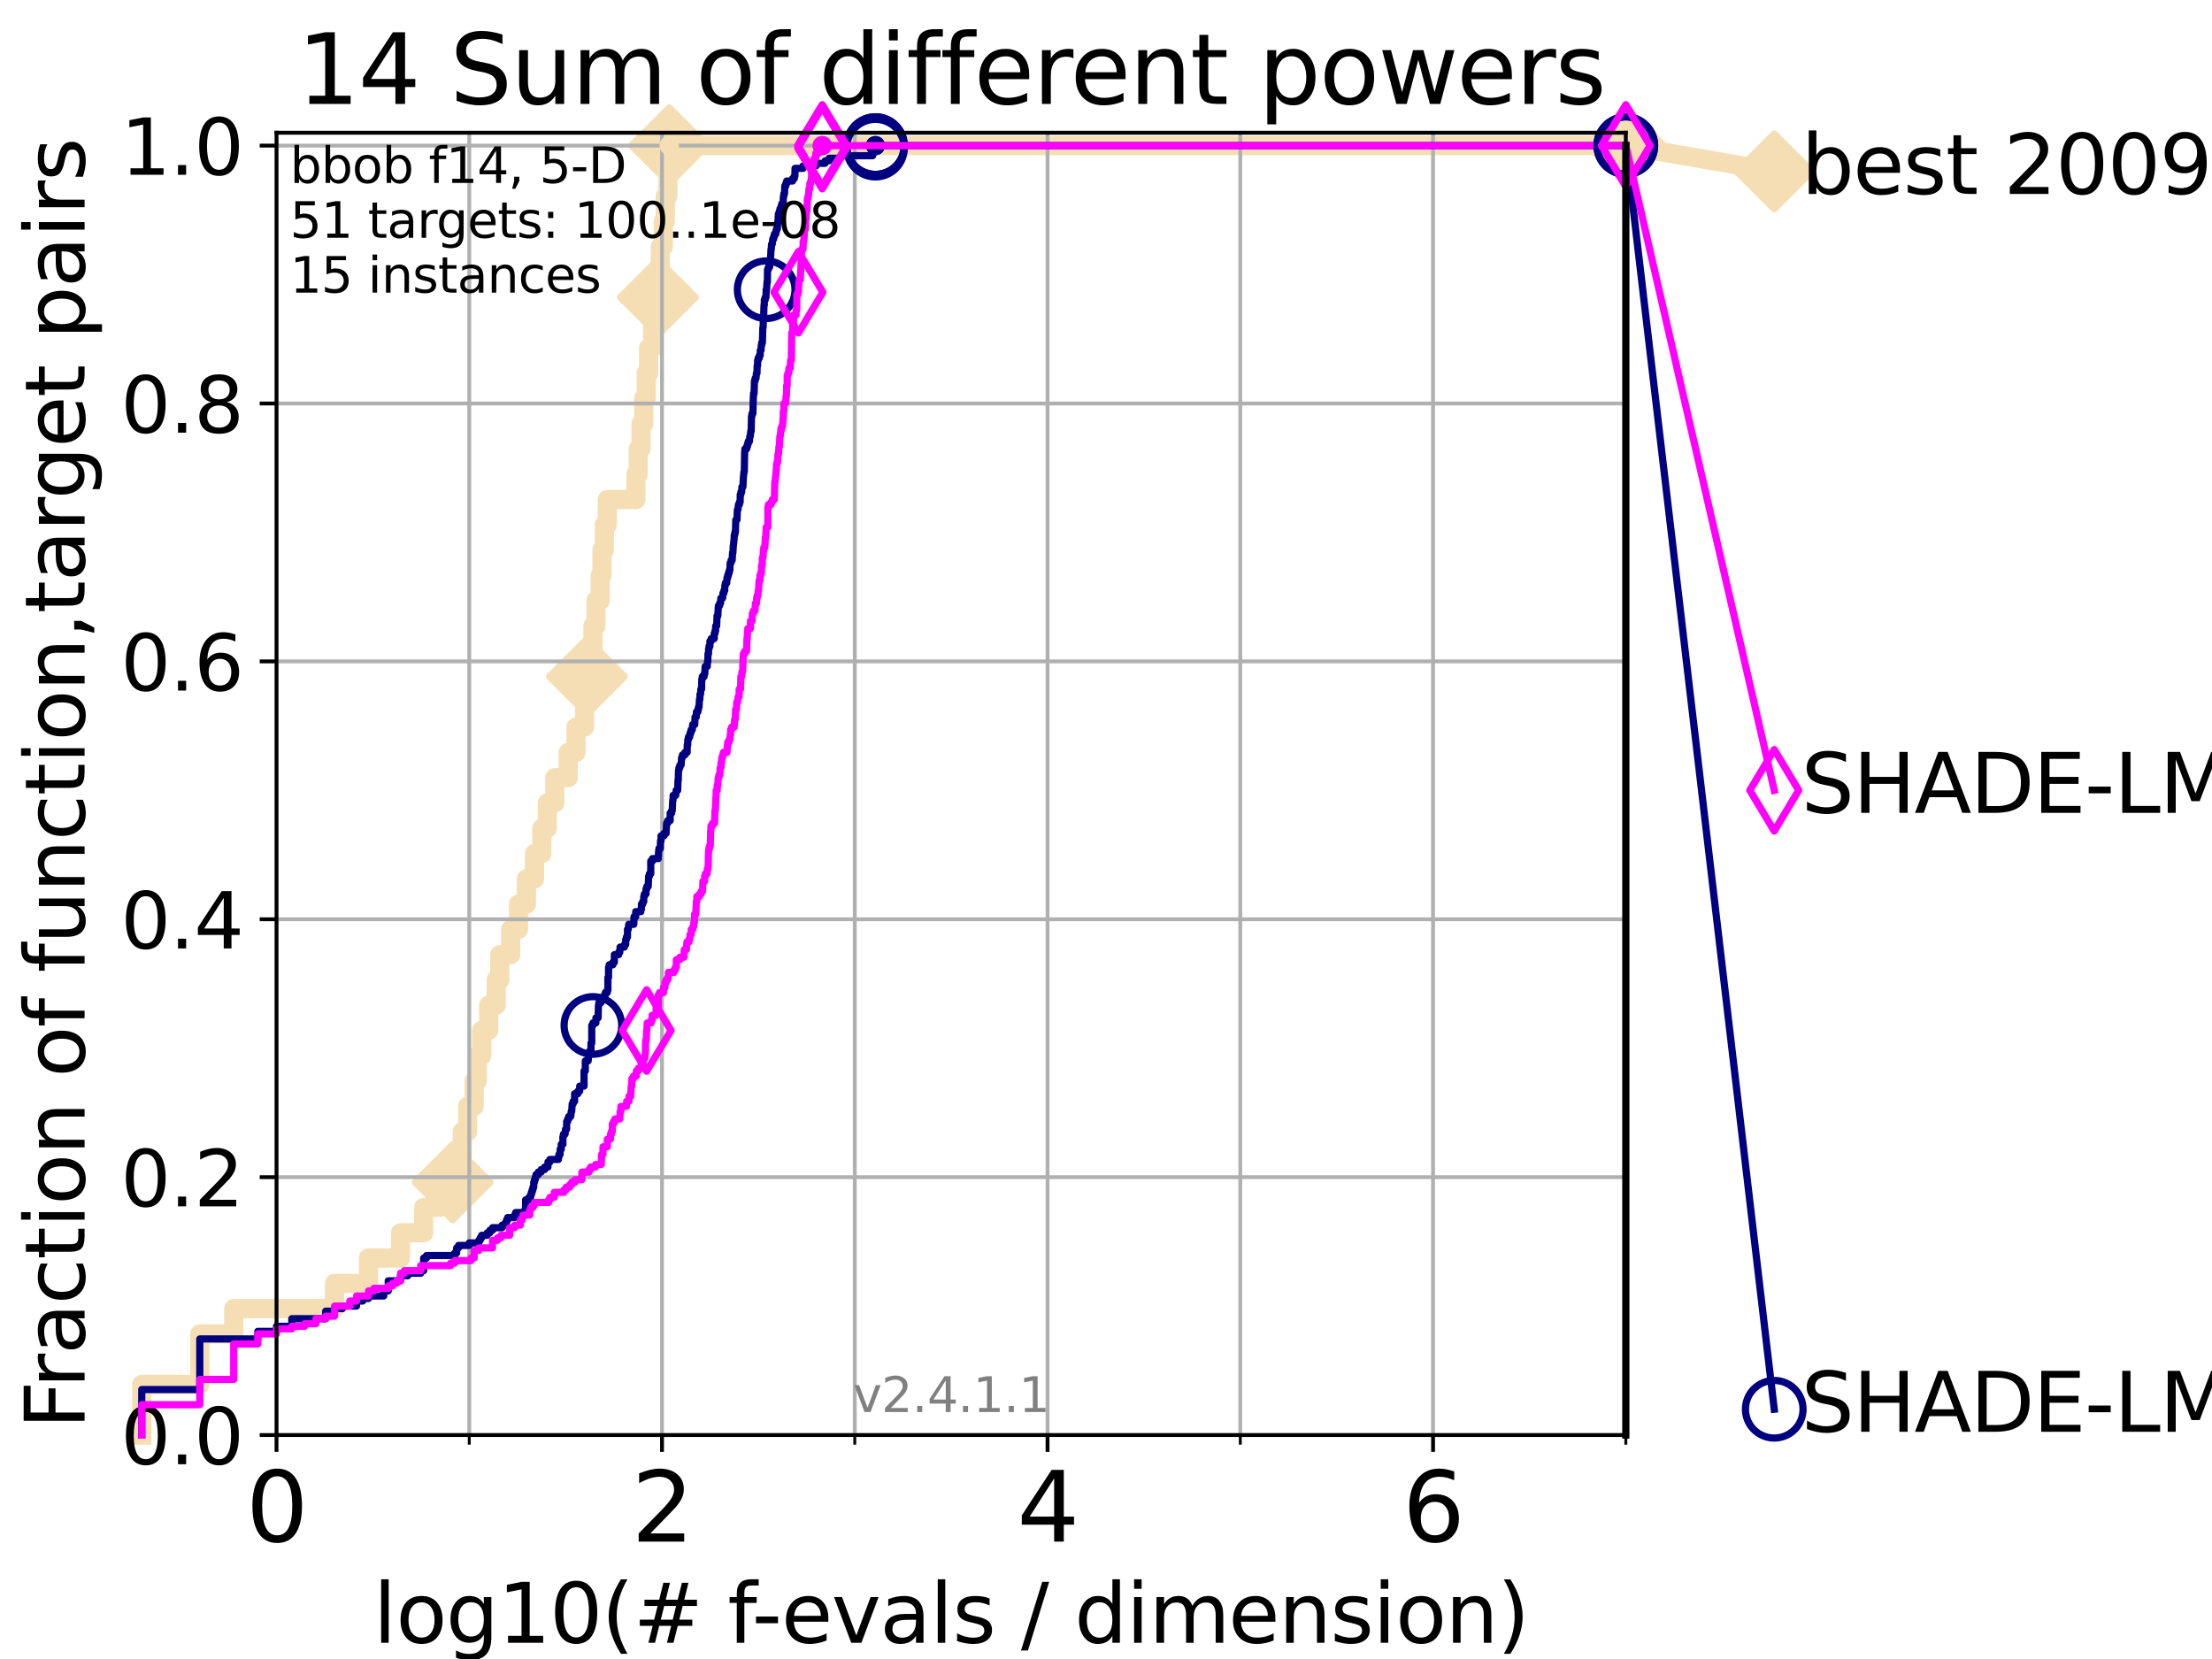 <?xml version="1.0" encoding="utf-8" standalone="no"?>
<!DOCTYPE svg PUBLIC "-//W3C//DTD SVG 1.1//EN"
  "http://www.w3.org/Graphics/SVG/1.1/DTD/svg11.dtd">
<svg height="345.6pt" version="1.1" viewBox="0 0 460.8 345.6" width="460.8pt" xmlns="http://www.w3.org/2000/svg" xmlns:xlink="http://www.w3.org/1999/xlink">
 <defs>
  <style type="text/css">*{stroke-linecap:butt;stroke-linejoin:round;}</style>
 </defs>
 <g id="figure_1">
  <g id="patch_1">
   <path d="M 0 345.6 
L 460.8 345.6 
L 460.8 0 
L 0 0 
z
" style="fill:#ffffff;"/>
  </g>
  <g id="axes_1">
   <g id="patch_2">
    <path d="M 57.6 298.944 
L 338.688 298.944 
L 338.688 27.648 
L 57.6 27.648 
z
" style="fill:#ffffff;"/>
   </g>
   <g id="line2d_1">
    <path d="M 29.533 298.944 
L 29.533 288.41 
L 41.621 288.41 
L 41.621 277.877 
L 48.692 277.877 
L 48.692 272.61 
L 69.688 272.61 
L 69.688 267.343 
L 76.759 267.343 
L 76.759 262.076 
L 83.438 262.076 
L 83.438 256.809 
L 88.256 256.809 
L 88.256 251.542 
L 91.535 251.542 
L 91.535 246.275 
L 94.295 246.275 
L 94.295 241.009 
L 96.301 241.009 
L 96.301 235.742 
L 97.403 235.742 
L 97.403 230.475 
L 98.772 230.475 
L 98.772 225.208 
L 99.418 225.208 
L 99.418 219.941 
L 100.344 219.941 
L 100.344 214.674 
L 101.786 214.674 
L 101.786 209.407 
L 103.372 209.407 
L 103.372 204.141 
L 104.115 204.141 
L 104.115 198.874 
L 106.383 198.874 
L 106.383 193.607 
L 108.006 193.607 
L 108.006 188.34 
L 109.668 188.34 
L 109.668 183.073 
L 111.346 183.073 
L 111.346 177.806 
L 112.877 177.806 
L 112.877 172.539 
L 114.012 172.539 
L 114.012 167.272 
L 115.586 167.272 
L 115.586 162.006 
L 118.364 162.006 
L 118.364 156.739 
L 119.997 156.739 
L 119.997 151.472 
L 121.756 151.472 
L 121.756 146.205 
L 122.277 146.205 
L 122.277 140.938 
L 122.865 140.938 
L 122.865 135.671 
L 123.514 135.671 
L 123.514 130.404 
L 124.14 130.404 
L 124.14 125.138 
L 125.038 125.138 
L 125.038 119.871 
L 125.399 119.871 
L 125.399 114.604 
L 125.892 114.604 
L 125.892 109.337 
L 126.507 109.337 
L 126.507 104.07 
L 132.47 104.07 
L 132.47 98.803 
L 132.94 98.803 
L 132.94 93.536 
L 133.533 93.536 
L 133.533 88.27 
L 134.106 88.27 
L 134.106 83.003 
L 134.619 83.003 
L 134.619 77.736 
L 135.118 77.736 
L 135.118 72.469 
L 135.957 72.469 
L 135.957 67.202 
L 136.608 67.202 
L 136.608 61.935 
L 137.053 61.935 
L 137.053 56.668 
L 137.559 56.668 
L 137.559 51.402 
L 138.188 51.402 
L 138.188 46.135 
L 138.595 46.135 
L 138.595 40.868 
L 139.123 40.868 
L 139.123 35.601 
L 139.414 35.601 
L 139.414 30.334 
L 338.688 30.334 
" style="fill:none;stroke:#f5deb3;stroke-linecap:square;stroke-width:4;"/>
   </g>
   <g id="line2d_2">
    <defs>
     <path d="M 0 7.778 
L 7.778 0 
L 0 -7.778 
L -7.778 0 
z
" id="m04d9927232" style="stroke:#f5deb3;stroke-linejoin:miter;stroke-width:1.5;"/>
    </defs>
    <g>
     <use style="fill:#f5deb3;stroke:#f5deb3;stroke-linejoin:miter;stroke-width:1.5;" x="94.295" xlink:href="#m04d9927232" y="246.275"/>
     <use style="fill:#f5deb3;stroke:#f5deb3;stroke-linejoin:miter;stroke-width:1.5;" x="122.277" xlink:href="#m04d9927232" y="140.938"/>
     <use style="fill:#f5deb3;stroke:#f5deb3;stroke-linejoin:miter;stroke-width:1.5;" x="137.053" xlink:href="#m04d9927232" y="61.935"/>
     <use style="fill:#f5deb3;stroke:#f5deb3;stroke-linejoin:miter;stroke-width:1.5;" x="139.414" xlink:href="#m04d9927232" y="30.334"/>
     <use style="fill:#f5deb3;stroke:#f5deb3;stroke-linejoin:miter;stroke-width:1.5;" x="139.414" xlink:href="#m04d9927232" y="30.334"/>
     <use style="fill:#f5deb3;stroke:#f5deb3;stroke-linejoin:miter;stroke-width:1.5;" x="338.688" xlink:href="#m04d9927232" y="30.334"/>
    </g>
   </g>
   <g id="line2d_3">
    <path style="fill:none;stroke:#f5deb3;stroke-linecap:square;stroke-width:4;"/>
    <g/>
   </g>
   <g id="line2d_4">
    <path d="M 338.688 30.334 
L 369.608 35.706 
" style="fill:none;stroke:#f5deb3;stroke-linecap:square;stroke-width:4;"/>
    <g>
     <use style="fill:#f5deb3;stroke:#f5deb3;stroke-linejoin:miter;stroke-width:1.5;" x="338.688" xlink:href="#m04d9927232" y="30.334"/>
     <use style="fill:#f5deb3;stroke:#f5deb3;stroke-linejoin:miter;stroke-width:1.5;" x="369.608" xlink:href="#m04d9927232" y="35.706"/>
    </g>
   </g>
   <g id="matplotlib.axis_1">
    <g id="xtick_1">
     <g id="line2d_5">
      <path clip-path="url(#pb5c1b32df1)" d="M 57.6 298.944 
L 57.6 27.648 
" style="fill:none;stroke:#b0b0b0;stroke-linecap:square;stroke-width:0.8;"/>
     </g>
     <g id="line2d_6">
      <defs>
       <path d="M 0 0 
L 0 3.5 
" id="mb54dbdb527" style="stroke:#000000;stroke-width:0.8;"/>
      </defs>
      <g>
       <use style="stroke:#000000;stroke-width:0.8;" x="57.6" xlink:href="#mb54dbdb527" y="298.944"/>
      </g>
     </g>
     <g id="text_1">
      <!-- 0 -->
      <g transform="translate(51.237 321.141)scale(0.2 -0.2)">
       <defs>
        <path d="M 2034 4250 
Q 1547 4250 1301 3770 
Q 1056 3291 1056 2328 
Q 1056 1369 1301 889 
Q 1547 409 2034 409 
Q 2525 409 2770 889 
Q 3016 1369 3016 2328 
Q 3016 3291 2770 3770 
Q 2525 4250 2034 4250 
z
M 2034 4750 
Q 2819 4750 3233 4129 
Q 3647 3509 3647 2328 
Q 3647 1150 3233 529 
Q 2819 -91 2034 -91 
Q 1250 -91 836 529 
Q 422 1150 422 2328 
Q 422 3509 836 4129 
Q 1250 4750 2034 4750 
z
" id="DejaVuSans-30" transform="scale(0.016)"/>
       </defs>
       <use xlink:href="#DejaVuSans-30"/>
      </g>
     </g>
    </g>
    <g id="xtick_2">
     <g id="line2d_7">
      <path clip-path="url(#pb5c1b32df1)" d="M 137.911 298.944 
L 137.911 27.648 
" style="fill:none;stroke:#b0b0b0;stroke-linecap:square;stroke-width:0.8;"/>
     </g>
     <g id="line2d_8">
      <g>
       <use style="stroke:#000000;stroke-width:0.8;" x="137.911" xlink:href="#mb54dbdb527" y="298.944"/>
      </g>
     </g>
     <g id="text_2">
      <!-- 2 -->
      <g transform="translate(131.548 321.141)scale(0.2 -0.2)">
       <defs>
        <path d="M 1228 531 
L 3431 531 
L 3431 0 
L 469 0 
L 469 531 
Q 828 903 1448 1529 
Q 2069 2156 2228 2338 
Q 2531 2678 2651 2914 
Q 2772 3150 2772 3378 
Q 2772 3750 2511 3984 
Q 2250 4219 1831 4219 
Q 1534 4219 1204 4116 
Q 875 4013 500 3803 
L 500 4441 
Q 881 4594 1212 4672 
Q 1544 4750 1819 4750 
Q 2544 4750 2975 4387 
Q 3406 4025 3406 3419 
Q 3406 3131 3298 2873 
Q 3191 2616 2906 2266 
Q 2828 2175 2409 1742 
Q 1991 1309 1228 531 
z
" id="DejaVuSans-32" transform="scale(0.016)"/>
       </defs>
       <use xlink:href="#DejaVuSans-32"/>
      </g>
     </g>
    </g>
    <g id="xtick_3">
     <g id="line2d_9">
      <path clip-path="url(#pb5c1b32df1)" d="M 218.222 298.944 
L 218.222 27.648 
" style="fill:none;stroke:#b0b0b0;stroke-linecap:square;stroke-width:0.8;"/>
     </g>
     <g id="line2d_10">
      <g>
       <use style="stroke:#000000;stroke-width:0.8;" x="218.222" xlink:href="#mb54dbdb527" y="298.944"/>
      </g>
     </g>
     <g id="text_3">
      <!-- 4 -->
      <g transform="translate(211.859 321.141)scale(0.2 -0.2)">
       <defs>
        <path d="M 2419 4116 
L 825 1625 
L 2419 1625 
L 2419 4116 
z
M 2253 4666 
L 3047 4666 
L 3047 1625 
L 3713 1625 
L 3713 1100 
L 3047 1100 
L 3047 0 
L 2419 0 
L 2419 1100 
L 313 1100 
L 313 1709 
L 2253 4666 
z
" id="DejaVuSans-34" transform="scale(0.016)"/>
       </defs>
       <use xlink:href="#DejaVuSans-34"/>
      </g>
     </g>
    </g>
    <g id="xtick_4">
     <g id="line2d_11">
      <path clip-path="url(#pb5c1b32df1)" d="M 298.533 298.944 
L 298.533 27.648 
" style="fill:none;stroke:#b0b0b0;stroke-linecap:square;stroke-width:0.8;"/>
     </g>
     <g id="line2d_12">
      <g>
       <use style="stroke:#000000;stroke-width:0.8;" x="298.533" xlink:href="#mb54dbdb527" y="298.944"/>
      </g>
     </g>
     <g id="text_4">
      <!-- 6 -->
      <g transform="translate(292.17 321.141)scale(0.2 -0.2)">
       <defs>
        <path d="M 2113 2584 
Q 1688 2584 1439 2293 
Q 1191 2003 1191 1497 
Q 1191 994 1439 701 
Q 1688 409 2113 409 
Q 2538 409 2786 701 
Q 3034 994 3034 1497 
Q 3034 2003 2786 2293 
Q 2538 2584 2113 2584 
z
M 3366 4563 
L 3366 3988 
Q 3128 4100 2886 4159 
Q 2644 4219 2406 4219 
Q 1781 4219 1451 3797 
Q 1122 3375 1075 2522 
Q 1259 2794 1537 2939 
Q 1816 3084 2150 3084 
Q 2853 3084 3261 2657 
Q 3669 2231 3669 1497 
Q 3669 778 3244 343 
Q 2819 -91 2113 -91 
Q 1303 -91 875 529 
Q 447 1150 447 2328 
Q 447 3434 972 4092 
Q 1497 4750 2381 4750 
Q 2619 4750 2861 4703 
Q 3103 4656 3366 4563 
z
" id="DejaVuSans-36" transform="scale(0.016)"/>
       </defs>
       <use xlink:href="#DejaVuSans-36"/>
      </g>
     </g>
    </g>
    <g id="xtick_5">
     <g id="line2d_13">
      <path clip-path="url(#pb5c1b32df1)" d="M 97.755 298.944 
L 97.755 27.648 
" style="fill:none;stroke:#b0b0b0;stroke-linecap:square;stroke-width:0.8;"/>
     </g>
     <g id="line2d_14">
      <defs>
       <path d="M 0 0 
L 0 2 
" id="m1a32b0f909" style="stroke:#000000;stroke-width:0.6;"/>
      </defs>
      <g>
       <use style="stroke:#000000;stroke-width:0.6;" x="97.755" xlink:href="#m1a32b0f909" y="298.944"/>
      </g>
     </g>
    </g>
    <g id="xtick_6">
     <g id="line2d_15">
      <path clip-path="url(#pb5c1b32df1)" d="M 178.066 298.944 
L 178.066 27.648 
" style="fill:none;stroke:#b0b0b0;stroke-linecap:square;stroke-width:0.8;"/>
     </g>
     <g id="line2d_16">
      <g>
       <use style="stroke:#000000;stroke-width:0.6;" x="178.066" xlink:href="#m1a32b0f909" y="298.944"/>
      </g>
     </g>
    </g>
    <g id="xtick_7">
     <g id="line2d_17">
      <path clip-path="url(#pb5c1b32df1)" d="M 258.377 298.944 
L 258.377 27.648 
" style="fill:none;stroke:#b0b0b0;stroke-linecap:square;stroke-width:0.8;"/>
     </g>
     <g id="line2d_18">
      <g>
       <use style="stroke:#000000;stroke-width:0.6;" x="258.377" xlink:href="#m1a32b0f909" y="298.944"/>
      </g>
     </g>
    </g>
    <g id="xtick_8">
     <g id="line2d_19">
      <path clip-path="url(#pb5c1b32df1)" d="M 338.688 298.944 
L 338.688 27.648 
" style="fill:none;stroke:#b0b0b0;stroke-linecap:square;stroke-width:0.8;"/>
     </g>
     <g id="line2d_20">
      <g>
       <use style="stroke:#000000;stroke-width:0.6;" x="338.688" xlink:href="#m1a32b0f909" y="298.944"/>
      </g>
     </g>
    </g>
    <g id="text_5">
     <!-- log10(# f-evals / dimension) -->
     <g transform="translate(77.764 342.218)scale(0.17 -0.17)">
      <defs>
       <path d="M 603 4863 
L 1178 4863 
L 1178 0 
L 603 0 
L 603 4863 
z
" id="DejaVuSans-6c" transform="scale(0.016)"/>
       <path d="M 1959 3097 
Q 1497 3097 1228 2736 
Q 959 2375 959 1747 
Q 959 1119 1226 758 
Q 1494 397 1959 397 
Q 2419 397 2687 759 
Q 2956 1122 2956 1747 
Q 2956 2369 2687 2733 
Q 2419 3097 1959 3097 
z
M 1959 3584 
Q 2709 3584 3137 3096 
Q 3566 2609 3566 1747 
Q 3566 888 3137 398 
Q 2709 -91 1959 -91 
Q 1206 -91 779 398 
Q 353 888 353 1747 
Q 353 2609 779 3096 
Q 1206 3584 1959 3584 
z
" id="DejaVuSans-6f" transform="scale(0.016)"/>
       <path d="M 2906 1791 
Q 2906 2416 2648 2759 
Q 2391 3103 1925 3103 
Q 1463 3103 1205 2759 
Q 947 2416 947 1791 
Q 947 1169 1205 825 
Q 1463 481 1925 481 
Q 2391 481 2648 825 
Q 2906 1169 2906 1791 
z
M 3481 434 
Q 3481 -459 3084 -895 
Q 2688 -1331 1869 -1331 
Q 1566 -1331 1297 -1286 
Q 1028 -1241 775 -1147 
L 775 -588 
Q 1028 -725 1275 -790 
Q 1522 -856 1778 -856 
Q 2344 -856 2625 -561 
Q 2906 -266 2906 331 
L 2906 616 
Q 2728 306 2450 153 
Q 2172 0 1784 0 
Q 1141 0 747 490 
Q 353 981 353 1791 
Q 353 2603 747 3093 
Q 1141 3584 1784 3584 
Q 2172 3584 2450 3431 
Q 2728 3278 2906 2969 
L 2906 3500 
L 3481 3500 
L 3481 434 
z
" id="DejaVuSans-67" transform="scale(0.016)"/>
       <path d="M 794 531 
L 1825 531 
L 1825 4091 
L 703 3866 
L 703 4441 
L 1819 4666 
L 2450 4666 
L 2450 531 
L 3481 531 
L 3481 0 
L 794 0 
L 794 531 
z
" id="DejaVuSans-31" transform="scale(0.016)"/>
       <path d="M 1984 4856 
Q 1566 4138 1362 3434 
Q 1159 2731 1159 2009 
Q 1159 1288 1364 580 
Q 1569 -128 1984 -844 
L 1484 -844 
Q 1016 -109 783 600 
Q 550 1309 550 2009 
Q 550 2706 781 3412 
Q 1013 4119 1484 4856 
L 1984 4856 
z
" id="DejaVuSans-28" transform="scale(0.016)"/>
       <path d="M 3272 2816 
L 2363 2816 
L 2100 1772 
L 3016 1772 
L 3272 2816 
z
M 2803 4594 
L 2478 3297 
L 3391 3297 
L 3719 4594 
L 4219 4594 
L 3897 3297 
L 4872 3297 
L 4872 2816 
L 3775 2816 
L 3519 1772 
L 4513 1772 
L 4513 1294 
L 3397 1294 
L 3072 0 
L 2572 0 
L 2894 1294 
L 1978 1294 
L 1656 0 
L 1153 0 
L 1478 1294 
L 494 1294 
L 494 1772 
L 1594 1772 
L 1856 2816 
L 850 2816 
L 850 3297 
L 1978 3297 
L 2297 4594 
L 2803 4594 
z
" id="DejaVuSans-23" transform="scale(0.016)"/>
       <path id="DejaVuSans-20" transform="scale(0.016)"/>
       <path d="M 2375 4863 
L 2375 4384 
L 1825 4384 
Q 1516 4384 1395 4259 
Q 1275 4134 1275 3809 
L 1275 3500 
L 2222 3500 
L 2222 3053 
L 1275 3053 
L 1275 0 
L 697 0 
L 697 3053 
L 147 3053 
L 147 3500 
L 697 3500 
L 697 3744 
Q 697 4328 969 4595 
Q 1241 4863 1831 4863 
L 2375 4863 
z
" id="DejaVuSans-66" transform="scale(0.016)"/>
       <path d="M 313 2009 
L 1997 2009 
L 1997 1497 
L 313 1497 
L 313 2009 
z
" id="DejaVuSans-2d" transform="scale(0.016)"/>
       <path d="M 3597 1894 
L 3597 1613 
L 953 1613 
Q 991 1019 1311 708 
Q 1631 397 2203 397 
Q 2534 397 2845 478 
Q 3156 559 3463 722 
L 3463 178 
Q 3153 47 2828 -22 
Q 2503 -91 2169 -91 
Q 1331 -91 842 396 
Q 353 884 353 1716 
Q 353 2575 817 3079 
Q 1281 3584 2069 3584 
Q 2775 3584 3186 3129 
Q 3597 2675 3597 1894 
z
M 3022 2063 
Q 3016 2534 2758 2815 
Q 2500 3097 2075 3097 
Q 1594 3097 1305 2825 
Q 1016 2553 972 2059 
L 3022 2063 
z
" id="DejaVuSans-65" transform="scale(0.016)"/>
       <path d="M 191 3500 
L 800 3500 
L 1894 563 
L 2988 3500 
L 3597 3500 
L 2284 0 
L 1503 0 
L 191 3500 
z
" id="DejaVuSans-76" transform="scale(0.016)"/>
       <path d="M 2194 1759 
Q 1497 1759 1228 1600 
Q 959 1441 959 1056 
Q 959 750 1161 570 
Q 1363 391 1709 391 
Q 2188 391 2477 730 
Q 2766 1069 2766 1631 
L 2766 1759 
L 2194 1759 
z
M 3341 1997 
L 3341 0 
L 2766 0 
L 2766 531 
Q 2569 213 2275 61 
Q 1981 -91 1556 -91 
Q 1019 -91 701 211 
Q 384 513 384 1019 
Q 384 1609 779 1909 
Q 1175 2209 1959 2209 
L 2766 2209 
L 2766 2266 
Q 2766 2663 2505 2880 
Q 2244 3097 1772 3097 
Q 1472 3097 1187 3025 
Q 903 2953 641 2809 
L 641 3341 
Q 956 3463 1253 3523 
Q 1550 3584 1831 3584 
Q 2591 3584 2966 3190 
Q 3341 2797 3341 1997 
z
" id="DejaVuSans-61" transform="scale(0.016)"/>
       <path d="M 2834 3397 
L 2834 2853 
Q 2591 2978 2328 3040 
Q 2066 3103 1784 3103 
Q 1356 3103 1142 2972 
Q 928 2841 928 2578 
Q 928 2378 1081 2264 
Q 1234 2150 1697 2047 
L 1894 2003 
Q 2506 1872 2764 1633 
Q 3022 1394 3022 966 
Q 3022 478 2636 193 
Q 2250 -91 1575 -91 
Q 1294 -91 989 -36 
Q 684 19 347 128 
L 347 722 
Q 666 556 975 473 
Q 1284 391 1588 391 
Q 1994 391 2212 530 
Q 2431 669 2431 922 
Q 2431 1156 2273 1281 
Q 2116 1406 1581 1522 
L 1381 1569 
Q 847 1681 609 1914 
Q 372 2147 372 2553 
Q 372 3047 722 3315 
Q 1072 3584 1716 3584 
Q 2034 3584 2315 3537 
Q 2597 3491 2834 3397 
z
" id="DejaVuSans-73" transform="scale(0.016)"/>
       <path d="M 1625 4666 
L 2156 4666 
L 531 -594 
L 0 -594 
L 1625 4666 
z
" id="DejaVuSans-2f" transform="scale(0.016)"/>
       <path d="M 2906 2969 
L 2906 4863 
L 3481 4863 
L 3481 0 
L 2906 0 
L 2906 525 
Q 2725 213 2448 61 
Q 2172 -91 1784 -91 
Q 1150 -91 751 415 
Q 353 922 353 1747 
Q 353 2572 751 3078 
Q 1150 3584 1784 3584 
Q 2172 3584 2448 3432 
Q 2725 3281 2906 2969 
z
M 947 1747 
Q 947 1113 1208 752 
Q 1469 391 1925 391 
Q 2381 391 2643 752 
Q 2906 1113 2906 1747 
Q 2906 2381 2643 2742 
Q 2381 3103 1925 3103 
Q 1469 3103 1208 2742 
Q 947 2381 947 1747 
z
" id="DejaVuSans-64" transform="scale(0.016)"/>
       <path d="M 603 3500 
L 1178 3500 
L 1178 0 
L 603 0 
L 603 3500 
z
M 603 4863 
L 1178 4863 
L 1178 4134 
L 603 4134 
L 603 4863 
z
" id="DejaVuSans-69" transform="scale(0.016)"/>
       <path d="M 3328 2828 
Q 3544 3216 3844 3400 
Q 4144 3584 4550 3584 
Q 5097 3584 5394 3201 
Q 5691 2819 5691 2113 
L 5691 0 
L 5113 0 
L 5113 2094 
Q 5113 2597 4934 2840 
Q 4756 3084 4391 3084 
Q 3944 3084 3684 2787 
Q 3425 2491 3425 1978 
L 3425 0 
L 2847 0 
L 2847 2094 
Q 2847 2600 2669 2842 
Q 2491 3084 2119 3084 
Q 1678 3084 1418 2786 
Q 1159 2488 1159 1978 
L 1159 0 
L 581 0 
L 581 3500 
L 1159 3500 
L 1159 2956 
Q 1356 3278 1631 3431 
Q 1906 3584 2284 3584 
Q 2666 3584 2933 3390 
Q 3200 3197 3328 2828 
z
" id="DejaVuSans-6d" transform="scale(0.016)"/>
       <path d="M 3513 2113 
L 3513 0 
L 2938 0 
L 2938 2094 
Q 2938 2591 2744 2837 
Q 2550 3084 2163 3084 
Q 1697 3084 1428 2787 
Q 1159 2491 1159 1978 
L 1159 0 
L 581 0 
L 581 3500 
L 1159 3500 
L 1159 2956 
Q 1366 3272 1645 3428 
Q 1925 3584 2291 3584 
Q 2894 3584 3203 3211 
Q 3513 2838 3513 2113 
z
" id="DejaVuSans-6e" transform="scale(0.016)"/>
       <path d="M 513 4856 
L 1013 4856 
Q 1481 4119 1714 3412 
Q 1947 2706 1947 2009 
Q 1947 1309 1714 600 
Q 1481 -109 1013 -844 
L 513 -844 
Q 928 -128 1133 580 
Q 1338 1288 1338 2009 
Q 1338 2731 1133 3434 
Q 928 4138 513 4856 
z
" id="DejaVuSans-29" transform="scale(0.016)"/>
      </defs>
      <use xlink:href="#DejaVuSans-6c"/>
      <use x="27.783" xlink:href="#DejaVuSans-6f"/>
      <use x="88.965" xlink:href="#DejaVuSans-67"/>
      <use x="152.441" xlink:href="#DejaVuSans-31"/>
      <use x="216.064" xlink:href="#DejaVuSans-30"/>
      <use x="279.688" xlink:href="#DejaVuSans-28"/>
      <use x="318.701" xlink:href="#DejaVuSans-23"/>
      <use x="402.49" xlink:href="#DejaVuSans-20"/>
      <use x="434.277" xlink:href="#DejaVuSans-66"/>
      <use x="463.982" xlink:href="#DejaVuSans-2d"/>
      <use x="500.066" xlink:href="#DejaVuSans-65"/>
      <use x="561.59" xlink:href="#DejaVuSans-76"/>
      <use x="620.77" xlink:href="#DejaVuSans-61"/>
      <use x="682.049" xlink:href="#DejaVuSans-6c"/>
      <use x="709.832" xlink:href="#DejaVuSans-73"/>
      <use x="761.932" xlink:href="#DejaVuSans-20"/>
      <use x="793.719" xlink:href="#DejaVuSans-2f"/>
      <use x="827.41" xlink:href="#DejaVuSans-20"/>
      <use x="859.197" xlink:href="#DejaVuSans-64"/>
      <use x="922.674" xlink:href="#DejaVuSans-69"/>
      <use x="950.457" xlink:href="#DejaVuSans-6d"/>
      <use x="1047.869" xlink:href="#DejaVuSans-65"/>
      <use x="1109.393" xlink:href="#DejaVuSans-6e"/>
      <use x="1172.771" xlink:href="#DejaVuSans-73"/>
      <use x="1224.871" xlink:href="#DejaVuSans-69"/>
      <use x="1252.654" xlink:href="#DejaVuSans-6f"/>
      <use x="1313.836" xlink:href="#DejaVuSans-6e"/>
      <use x="1377.215" xlink:href="#DejaVuSans-29"/>
     </g>
    </g>
   </g>
   <g id="matplotlib.axis_2">
    <g id="ytick_1">
     <g id="line2d_21">
      <path clip-path="url(#pb5c1b32df1)" d="M 57.6 298.944 
L 338.688 298.944 
" style="fill:none;stroke:#b0b0b0;stroke-linecap:square;stroke-width:0.8;"/>
     </g>
     <g id="line2d_22">
      <defs>
       <path d="M 0 0 
L -3.5 0 
" id="m82ad99b2aa" style="stroke:#000000;stroke-width:0.8;"/>
      </defs>
      <g>
       <use style="stroke:#000000;stroke-width:0.8;" x="57.6" xlink:href="#m82ad99b2aa" y="298.944"/>
      </g>
     </g>
     <g id="text_6">
      <!-- 0.0 -->
      <g transform="translate(25.155 305.023)scale(0.16 -0.16)">
       <defs>
        <path d="M 684 794 
L 1344 794 
L 1344 0 
L 684 0 
L 684 794 
z
" id="DejaVuSans-2e" transform="scale(0.016)"/>
       </defs>
       <use xlink:href="#DejaVuSans-30"/>
       <use x="63.623" xlink:href="#DejaVuSans-2e"/>
       <use x="95.41" xlink:href="#DejaVuSans-30"/>
      </g>
     </g>
    </g>
    <g id="ytick_2">
     <g id="line2d_23">
      <path clip-path="url(#pb5c1b32df1)" d="M 57.6 245.222 
L 338.688 245.222 
" style="fill:none;stroke:#b0b0b0;stroke-linecap:square;stroke-width:0.8;"/>
     </g>
     <g id="line2d_24">
      <g>
       <use style="stroke:#000000;stroke-width:0.8;" x="57.6" xlink:href="#m82ad99b2aa" y="245.222"/>
      </g>
     </g>
     <g id="text_7">
      <!-- 0.2 -->
      <g transform="translate(25.155 251.301)scale(0.16 -0.16)">
       <use xlink:href="#DejaVuSans-30"/>
       <use x="63.623" xlink:href="#DejaVuSans-2e"/>
       <use x="95.41" xlink:href="#DejaVuSans-32"/>
      </g>
     </g>
    </g>
    <g id="ytick_3">
     <g id="line2d_25">
      <path clip-path="url(#pb5c1b32df1)" d="M 57.6 191.5 
L 338.688 191.5 
" style="fill:none;stroke:#b0b0b0;stroke-linecap:square;stroke-width:0.8;"/>
     </g>
     <g id="line2d_26">
      <g>
       <use style="stroke:#000000;stroke-width:0.8;" x="57.6" xlink:href="#m82ad99b2aa" y="191.5"/>
      </g>
     </g>
     <g id="text_8">
      <!-- 0.4 -->
      <g transform="translate(25.155 197.579)scale(0.16 -0.16)">
       <use xlink:href="#DejaVuSans-30"/>
       <use x="63.623" xlink:href="#DejaVuSans-2e"/>
       <use x="95.41" xlink:href="#DejaVuSans-34"/>
      </g>
     </g>
    </g>
    <g id="ytick_4">
     <g id="line2d_27">
      <path clip-path="url(#pb5c1b32df1)" d="M 57.6 137.778 
L 338.688 137.778 
" style="fill:none;stroke:#b0b0b0;stroke-linecap:square;stroke-width:0.8;"/>
     </g>
     <g id="line2d_28">
      <g>
       <use style="stroke:#000000;stroke-width:0.8;" x="57.6" xlink:href="#m82ad99b2aa" y="137.778"/>
      </g>
     </g>
     <g id="text_9">
      <!-- 0.6 -->
      <g transform="translate(25.155 143.857)scale(0.16 -0.16)">
       <use xlink:href="#DejaVuSans-30"/>
       <use x="63.623" xlink:href="#DejaVuSans-2e"/>
       <use x="95.41" xlink:href="#DejaVuSans-36"/>
      </g>
     </g>
    </g>
    <g id="ytick_5">
     <g id="line2d_29">
      <path clip-path="url(#pb5c1b32df1)" d="M 57.6 84.056 
L 338.688 84.056 
" style="fill:none;stroke:#b0b0b0;stroke-linecap:square;stroke-width:0.8;"/>
     </g>
     <g id="line2d_30">
      <g>
       <use style="stroke:#000000;stroke-width:0.8;" x="57.6" xlink:href="#m82ad99b2aa" y="84.056"/>
      </g>
     </g>
     <g id="text_10">
      <!-- 0.8 -->
      <g transform="translate(25.155 90.135)scale(0.16 -0.16)">
       <defs>
        <path d="M 2034 2216 
Q 1584 2216 1326 1975 
Q 1069 1734 1069 1313 
Q 1069 891 1326 650 
Q 1584 409 2034 409 
Q 2484 409 2743 651 
Q 3003 894 3003 1313 
Q 3003 1734 2745 1975 
Q 2488 2216 2034 2216 
z
M 1403 2484 
Q 997 2584 770 2862 
Q 544 3141 544 3541 
Q 544 4100 942 4425 
Q 1341 4750 2034 4750 
Q 2731 4750 3128 4425 
Q 3525 4100 3525 3541 
Q 3525 3141 3298 2862 
Q 3072 2584 2669 2484 
Q 3125 2378 3379 2068 
Q 3634 1759 3634 1313 
Q 3634 634 3220 271 
Q 2806 -91 2034 -91 
Q 1263 -91 848 271 
Q 434 634 434 1313 
Q 434 1759 690 2068 
Q 947 2378 1403 2484 
z
M 1172 3481 
Q 1172 3119 1398 2916 
Q 1625 2713 2034 2713 
Q 2441 2713 2670 2916 
Q 2900 3119 2900 3481 
Q 2900 3844 2670 4047 
Q 2441 4250 2034 4250 
Q 1625 4250 1398 4047 
Q 1172 3844 1172 3481 
z
" id="DejaVuSans-38" transform="scale(0.016)"/>
       </defs>
       <use xlink:href="#DejaVuSans-30"/>
       <use x="63.623" xlink:href="#DejaVuSans-2e"/>
       <use x="95.41" xlink:href="#DejaVuSans-38"/>
      </g>
     </g>
    </g>
    <g id="ytick_6">
     <g id="line2d_31">
      <path clip-path="url(#pb5c1b32df1)" d="M 57.6 30.334 
L 338.688 30.334 
" style="fill:none;stroke:#b0b0b0;stroke-linecap:square;stroke-width:0.8;"/>
     </g>
     <g id="line2d_32">
      <g>
       <use style="stroke:#000000;stroke-width:0.8;" x="57.6" xlink:href="#m82ad99b2aa" y="30.334"/>
      </g>
     </g>
     <g id="text_11">
      <!-- 1.0 -->
      <g transform="translate(25.155 36.413)scale(0.16 -0.16)">
       <use xlink:href="#DejaVuSans-31"/>
       <use x="63.623" xlink:href="#DejaVuSans-2e"/>
       <use x="95.41" xlink:href="#DejaVuSans-30"/>
      </g>
     </g>
    </g>
    <g id="text_12">
     <!-- Fraction of function,target pairs -->
     <g transform="translate(17.62 297.681)rotate(-90)scale(0.17 -0.17)">
      <defs>
       <path d="M 628 4666 
L 3309 4666 
L 3309 4134 
L 1259 4134 
L 1259 2759 
L 3109 2759 
L 3109 2228 
L 1259 2228 
L 1259 0 
L 628 0 
L 628 4666 
z
" id="DejaVuSans-46" transform="scale(0.016)"/>
       <path d="M 2631 2963 
Q 2534 3019 2420 3045 
Q 2306 3072 2169 3072 
Q 1681 3072 1420 2755 
Q 1159 2438 1159 1844 
L 1159 0 
L 581 0 
L 581 3500 
L 1159 3500 
L 1159 2956 
Q 1341 3275 1631 3429 
Q 1922 3584 2338 3584 
Q 2397 3584 2469 3576 
Q 2541 3569 2628 3553 
L 2631 2963 
z
" id="DejaVuSans-72" transform="scale(0.016)"/>
       <path d="M 3122 3366 
L 3122 2828 
Q 2878 2963 2633 3030 
Q 2388 3097 2138 3097 
Q 1578 3097 1268 2742 
Q 959 2388 959 1747 
Q 959 1106 1268 751 
Q 1578 397 2138 397 
Q 2388 397 2633 464 
Q 2878 531 3122 666 
L 3122 134 
Q 2881 22 2623 -34 
Q 2366 -91 2075 -91 
Q 1284 -91 818 406 
Q 353 903 353 1747 
Q 353 2603 823 3093 
Q 1294 3584 2113 3584 
Q 2378 3584 2631 3529 
Q 2884 3475 3122 3366 
z
" id="DejaVuSans-63" transform="scale(0.016)"/>
       <path d="M 1172 4494 
L 1172 3500 
L 2356 3500 
L 2356 3053 
L 1172 3053 
L 1172 1153 
Q 1172 725 1289 603 
Q 1406 481 1766 481 
L 2356 481 
L 2356 0 
L 1766 0 
Q 1100 0 847 248 
Q 594 497 594 1153 
L 594 3053 
L 172 3053 
L 172 3500 
L 594 3500 
L 594 4494 
L 1172 4494 
z
" id="DejaVuSans-74" transform="scale(0.016)"/>
       <path d="M 544 1381 
L 544 3500 
L 1119 3500 
L 1119 1403 
Q 1119 906 1312 657 
Q 1506 409 1894 409 
Q 2359 409 2629 706 
Q 2900 1003 2900 1516 
L 2900 3500 
L 3475 3500 
L 3475 0 
L 2900 0 
L 2900 538 
Q 2691 219 2414 64 
Q 2138 -91 1772 -91 
Q 1169 -91 856 284 
Q 544 659 544 1381 
z
M 1991 3584 
L 1991 3584 
z
" id="DejaVuSans-75" transform="scale(0.016)"/>
       <path d="M 750 794 
L 1409 794 
L 1409 256 
L 897 -744 
L 494 -744 
L 750 256 
L 750 794 
z
" id="DejaVuSans-2c" transform="scale(0.016)"/>
       <path d="M 1159 525 
L 1159 -1331 
L 581 -1331 
L 581 3500 
L 1159 3500 
L 1159 2969 
Q 1341 3281 1617 3432 
Q 1894 3584 2278 3584 
Q 2916 3584 3314 3078 
Q 3713 2572 3713 1747 
Q 3713 922 3314 415 
Q 2916 -91 2278 -91 
Q 1894 -91 1617 61 
Q 1341 213 1159 525 
z
M 3116 1747 
Q 3116 2381 2855 2742 
Q 2594 3103 2138 3103 
Q 1681 3103 1420 2742 
Q 1159 2381 1159 1747 
Q 1159 1113 1420 752 
Q 1681 391 2138 391 
Q 2594 391 2855 752 
Q 3116 1113 3116 1747 
z
" id="DejaVuSans-70" transform="scale(0.016)"/>
      </defs>
      <use xlink:href="#DejaVuSans-46"/>
      <use x="50.27" xlink:href="#DejaVuSans-72"/>
      <use x="91.383" xlink:href="#DejaVuSans-61"/>
      <use x="152.662" xlink:href="#DejaVuSans-63"/>
      <use x="207.643" xlink:href="#DejaVuSans-74"/>
      <use x="246.852" xlink:href="#DejaVuSans-69"/>
      <use x="274.635" xlink:href="#DejaVuSans-6f"/>
      <use x="335.816" xlink:href="#DejaVuSans-6e"/>
      <use x="399.195" xlink:href="#DejaVuSans-20"/>
      <use x="430.982" xlink:href="#DejaVuSans-6f"/>
      <use x="492.164" xlink:href="#DejaVuSans-66"/>
      <use x="527.369" xlink:href="#DejaVuSans-20"/>
      <use x="559.156" xlink:href="#DejaVuSans-66"/>
      <use x="594.361" xlink:href="#DejaVuSans-75"/>
      <use x="657.74" xlink:href="#DejaVuSans-6e"/>
      <use x="721.119" xlink:href="#DejaVuSans-63"/>
      <use x="776.1" xlink:href="#DejaVuSans-74"/>
      <use x="815.309" xlink:href="#DejaVuSans-69"/>
      <use x="843.092" xlink:href="#DejaVuSans-6f"/>
      <use x="904.273" xlink:href="#DejaVuSans-6e"/>
      <use x="967.652" xlink:href="#DejaVuSans-2c"/>
      <use x="999.439" xlink:href="#DejaVuSans-74"/>
      <use x="1038.648" xlink:href="#DejaVuSans-61"/>
      <use x="1099.928" xlink:href="#DejaVuSans-72"/>
      <use x="1139.291" xlink:href="#DejaVuSans-67"/>
      <use x="1202.768" xlink:href="#DejaVuSans-65"/>
      <use x="1264.291" xlink:href="#DejaVuSans-74"/>
      <use x="1303.5" xlink:href="#DejaVuSans-20"/>
      <use x="1335.287" xlink:href="#DejaVuSans-70"/>
      <use x="1398.764" xlink:href="#DejaVuSans-61"/>
      <use x="1460.043" xlink:href="#DejaVuSans-69"/>
      <use x="1487.826" xlink:href="#DejaVuSans-72"/>
      <use x="1528.939" xlink:href="#DejaVuSans-73"/>
     </g>
    </g>
   </g>
   <g id="line2d_33">
    <defs>
     <path d="M 0 1.5 
C 0.398 1.5 0.779 1.342 1.061 1.061 
C 1.342 0.779 1.5 0.398 1.5 0 
C 1.5 -0.398 1.342 -0.779 1.061 -1.061 
C 0.779 -1.342 0.398 -1.5 0 -1.5 
C -0.398 -1.5 -0.779 -1.342 -1.061 -1.061 
C -1.342 -0.779 -1.5 -0.398 -1.5 0 
C -1.5 0.398 -1.342 0.779 -1.061 1.061 
C -0.779 1.342 -0.398 1.5 0 1.5 
z
" id="mc32f0ea74c" style="stroke:#f5deb3;"/>
    </defs>
    <g>
     <use style="fill:#f5deb3;stroke:#f5deb3;" x="139.414" xlink:href="#mc32f0ea74c" y="30.334"/>
     <use style="fill:#f5deb3;stroke:#f5deb3;" x="139.414" xlink:href="#mc32f0ea74c" y="30.334"/>
    </g>
   </g>
   <g id="line2d_34">
    <defs>
     <path d="M 0 1.5 
C 0.398 1.5 0.779 1.342 1.061 1.061 
C 1.342 0.779 1.5 0.398 1.5 0 
C 1.5 -0.398 1.342 -0.779 1.061 -1.061 
C 0.779 -1.342 0.398 -1.5 0 -1.5 
C -0.398 -1.5 -0.779 -1.342 -1.061 -1.061 
C -1.342 -0.779 -1.5 -0.398 -1.5 0 
C -1.5 0.398 -1.342 0.779 -1.061 1.061 
C -0.779 1.342 -0.398 1.5 0 1.5 
z
" id="m3d96ef93ab" style="stroke:#000080;"/>
    </defs>
    <g>
     <use style="fill:#000080;stroke:#000080;" x="182.369" xlink:href="#m3d96ef93ab" y="30.334"/>
     <use style="fill:#000080;stroke:#000080;" x="182.369" xlink:href="#m3d96ef93ab" y="30.334"/>
    </g>
   </g>
   <g id="line2d_35">
    <path d="M 29.533 298.944 
L 29.533 289.464 
L 41.621 289.464 
L 41.621 278.93 
L 53.709 278.93 
L 53.709 277.35 
L 57.6 277.35 
L 57.6 276.296 
L 60.78 276.296 
L 60.78 274.716 
L 67.851 274.716 
L 67.851 273.136 
L 69.688 273.136 
L 69.688 272.61 
L 71.35 272.61 
L 71.35 272.083 
L 74.263 272.083 
L 74.263 271.03 
L 75.556 271.03 
L 75.556 270.503 
L 76.759 270.503 
L 76.759 269.976 
L 79.939 269.976 
L 79.939 268.923 
L 80.881 268.923 
L 80.881 266.816 
L 83.438 266.816 
L 83.438 265.763 
L 84.956 265.763 
L 84.956 265.236 
L 87.644 265.236 
L 87.644 264.709 
L 88.256 264.709 
L 88.256 262.076 
L 88.847 262.076 
L 88.847 261.549 
L 94.715 261.549 
L 94.715 261.023 
L 95.125 261.023 
L 95.125 259.969 
L 95.526 259.969 
L 95.526 259.443 
L 97.755 259.443 
L 97.755 258.916 
L 99.732 258.916 
L 99.732 258.389 
L 100.04 258.389 
L 100.04 257.862 
L 100.344 257.862 
L 100.344 257.336 
L 101.507 257.336 
L 101.507 256.809 
L 102.06 256.809 
L 102.06 256.282 
L 102.597 256.282 
L 102.597 255.756 
L 104.592 255.756 
L 104.592 255.229 
L 105.285 255.229 
L 105.285 254.702 
L 105.51 254.702 
L 105.51 254.176 
L 105.733 254.176 
L 105.733 253.649 
L 107.213 253.649 
L 107.213 253.122 
L 107.415 253.122 
L 107.415 252.596 
L 109.312 252.596 
L 109.312 252.069 
L 109.491 252.069 
L 109.491 249.962 
L 110.189 249.962 
L 110.189 249.436 
L 110.527 249.436 
L 110.527 248.909 
L 110.694 248.909 
L 110.694 248.382 
L 110.86 248.382 
L 110.86 247.855 
L 111.023 247.855 
L 111.023 247.329 
L 111.186 247.329 
L 111.186 246.275 
L 111.346 246.275 
L 111.346 245.749 
L 111.506 245.749 
L 111.506 245.222 
L 111.663 245.222 
L 111.663 244.695 
L 112.128 244.695 
L 112.128 244.169 
L 112.73 244.169 
L 112.73 243.642 
L 113.454 243.642 
L 113.454 243.115 
L 114.148 243.115 
L 114.148 242.062 
L 114.552 242.062 
L 114.552 241.535 
L 116.323 241.535 
L 116.323 241.009 
L 116.443 241.009 
L 116.443 240.482 
L 116.68 240.482 
L 116.68 239.428 
L 116.914 239.428 
L 116.914 238.375 
L 117.26 238.375 
L 117.26 236.795 
L 117.373 236.795 
L 117.373 236.268 
L 117.71 236.268 
L 117.821 235.215 
L 118.04 235.215 
L 118.04 233.635 
L 118.257 233.635 
L 118.257 233.108 
L 118.471 233.108 
L 118.471 232.582 
L 118.891 232.582 
L 118.994 231.528 
L 119.097 231.528 
L 119.199 229.948 
L 119.402 229.948 
L 119.402 229.421 
L 119.702 229.421 
L 119.702 227.841 
L 120.382 227.841 
L 120.382 227.315 
L 120.759 227.315 
L 120.759 226.261 
L 121.668 226.261 
L 121.668 223.101 
L 121.931 223.101 
L 121.931 220.994 
L 122.531 220.994 
L 122.615 219.941 
L 122.699 219.941 
L 122.699 219.414 
L 122.865 219.414 
L 122.865 218.888 
L 123.111 218.888 
L 123.111 217.308 
L 123.274 217.308 
L 123.274 213.621 
L 123.514 213.621 
L 123.514 213.094 
L 124.14 213.094 
L 124.14 212.041 
L 124.595 212.041 
L 124.669 209.407 
L 124.744 209.407 
L 124.744 208.881 
L 125.183 208.881 
L 125.183 208.354 
L 125.683 208.354 
L 125.683 207.827 
L 125.892 207.827 
L 125.892 207.301 
L 126.1 207.301 
L 126.1 206.774 
L 126.507 206.774 
L 126.507 206.247 
L 126.64 206.247 
L 126.64 203.614 
L 126.773 203.614 
L 126.773 201.507 
L 126.905 201.507 
L 126.905 200.98 
L 127.674 200.98 
L 127.674 200.454 
L 127.985 200.454 
L 127.985 198.874 
L 128.886 198.874 
L 128.886 198.347 
L 129.118 198.347 
L 129.176 197.294 
L 130.073 197.294 
L 130.073 196.767 
L 130.345 196.767 
L 130.345 195.714 
L 130.505 195.714 
L 130.505 195.187 
L 130.717 195.187 
L 130.717 193.607 
L 130.875 193.607 
L 130.979 192.553 
L 132.036 192.553 
L 132.085 190.973 
L 132.423 190.973 
L 132.423 189.92 
L 133.488 189.92 
L 133.488 189.393 
L 133.623 189.393 
L 133.623 188.34 
L 133.888 188.34 
L 133.888 187.813 
L 134.106 187.813 
L 134.106 186.76 
L 134.236 186.76 
L 134.236 186.233 
L 134.577 186.233 
L 134.577 185.18 
L 134.745 185.18 
L 134.745 184.653 
L 135.036 184.653 
L 135.118 182.546 
L 135.281 182.546 
L 135.281 182.02 
L 135.562 182.02 
L 135.562 179.386 
L 135.918 179.386 
L 135.918 178.86 
L 137.126 178.86 
L 137.199 177.28 
L 137.271 177.28 
L 137.271 176.753 
L 137.559 176.753 
L 137.594 175.173 
L 137.7 175.173 
L 137.7 174.119 
L 138.324 174.119 
L 138.324 173.593 
L 138.762 173.593 
L 138.861 171.486 
L 139.091 171.486 
L 139.091 170.959 
L 139.605 170.959 
L 139.605 169.379 
L 139.918 169.379 
L 139.918 168.853 
L 140.042 168.853 
L 140.135 166.746 
L 140.196 166.746 
L 140.226 165.692 
L 140.768 165.692 
L 140.856 164.639 
L 141.177 164.639 
L 141.235 162.532 
L 141.293 162.532 
L 141.35 160.426 
L 141.436 160.426 
L 141.436 159.899 
L 141.634 159.899 
L 141.634 159.372 
L 141.886 159.372 
L 141.997 157.792 
L 142.161 157.792 
L 142.161 157.265 
L 142.673 157.265 
L 142.673 156.739 
L 143.144 156.739 
L 143.17 155.159 
L 143.273 155.159 
L 143.273 154.105 
L 143.401 154.105 
L 143.401 153.579 
L 143.654 153.579 
L 143.654 153.052 
L 143.804 153.052 
L 143.804 152.525 
L 143.977 152.525 
L 143.977 151.999 
L 144.221 151.999 
L 144.294 150.945 
L 144.724 150.945 
L 144.795 149.365 
L 145.051 149.365 
L 145.075 148.312 
L 145.373 148.312 
L 145.373 147.785 
L 145.509 147.785 
L 145.509 147.258 
L 145.621 147.258 
L 145.711 145.678 
L 145.799 145.678 
L 145.822 144.625 
L 145.932 144.625 
L 145.998 143.572 
L 146.151 143.572 
L 146.194 141.465 
L 146.302 141.465 
L 146.302 140.938 
L 146.686 140.938 
L 146.686 140.411 
L 146.812 140.411 
L 146.896 138.831 
L 147.328 138.831 
L 147.389 137.778 
L 147.45 137.778 
L 147.49 136.198 
L 147.59 136.198 
L 147.61 135.145 
L 147.71 135.145 
L 147.71 134.618 
L 147.888 134.618 
L 147.888 133.565 
L 148.161 133.565 
L 148.161 133.038 
L 148.789 133.038 
L 148.789 131.985 
L 148.938 131.985 
L 148.938 131.458 
L 149.068 131.458 
L 149.086 130.404 
L 149.287 130.404 
L 149.378 128.298 
L 149.539 128.298 
L 149.647 126.191 
L 149.911 126.191 
L 149.911 125.664 
L 150.103 125.664 
L 150.155 124.611 
L 150.531 124.611 
L 150.616 123.558 
L 150.8 123.558 
L 150.8 123.031 
L 150.966 123.031 
L 150.999 121.977 
L 151.097 121.977 
L 151.097 121.451 
L 151.389 121.451 
L 151.438 120.397 
L 151.582 120.397 
L 151.582 119.871 
L 151.74 119.871 
L 151.74 119.344 
L 151.913 119.344 
L 151.913 118.817 
L 152.037 118.817 
L 152.115 117.237 
L 152.299 117.237 
L 152.299 116.711 
L 152.527 116.711 
L 152.602 115.131 
L 152.677 115.131 
L 152.767 113.55 
L 152.796 113.55 
L 152.9 112.497 
L 152.915 112.497 
L 152.959 111.444 
L 153.076 111.444 
L 153.076 110.917 
L 153.193 110.917 
L 153.28 108.284 
L 153.524 108.284 
L 153.609 106.177 
L 153.722 106.177 
L 153.82 105.124 
L 154.029 105.124 
L 154.029 104.597 
L 154.181 104.597 
L 154.208 103.017 
L 154.345 103.017 
L 154.345 102.49 
L 154.507 102.49 
L 154.547 101.437 
L 154.761 101.437 
L 154.867 99.33 
L 154.88 99.33 
L 154.972 98.277 
L 155.051 98.277 
L 155.129 94.063 
L 155.168 94.063 
L 155.168 93.536 
L 155.54 93.536 
L 155.54 93.01 
L 155.704 93.01 
L 155.704 92.483 
L 155.867 92.483 
L 155.867 91.956 
L 156.114 91.956 
L 156.2 90.903 
L 156.297 90.903 
L 156.394 89.85 
L 156.479 89.85 
L 156.551 86.69 
L 156.646 86.69 
L 156.646 86.163 
L 156.836 86.163 
L 156.942 82.476 
L 156.977 82.476 
L 156.977 81.949 
L 157.093 81.949 
L 157.163 79.316 
L 157.312 79.316 
L 157.312 78.789 
L 157.495 78.789 
L 157.574 77.736 
L 157.698 77.736 
L 157.731 76.156 
L 157.821 76.156 
L 157.821 75.102 
L 157.943 75.102 
L 157.943 74.576 
L 158.184 74.576 
L 158.184 74.049 
L 158.358 74.049 
L 158.38 72.996 
L 158.53 72.996 
L 158.583 71.942 
L 158.668 71.942 
L 158.668 71.416 
L 158.816 71.416 
L 158.911 68.255 
L 158.963 68.255 
L 159.067 65.622 
L 159.088 65.622 
L 159.16 63.515 
L 159.222 63.515 
L 159.222 62.462 
L 159.406 62.462 
L 159.406 61.935 
L 159.568 61.935 
L 159.608 60.355 
L 159.688 60.355 
L 159.788 58.775 
L 159.858 58.775 
L 159.887 56.142 
L 160.064 56.142 
L 160.064 55.615 
L 160.336 55.615 
L 160.442 54.035 
L 160.509 54.035 
L 160.614 51.928 
L 160.671 51.928 
L 160.727 50.875 
L 160.868 50.875 
L 160.971 49.821 
L 161.156 49.821 
L 161.156 49.295 
L 161.311 49.295 
L 161.311 48.768 
L 161.601 48.768 
L 161.601 48.241 
L 161.735 48.241 
L 161.735 47.715 
L 161.929 47.715 
L 162.026 46.135 
L 162.061 46.135 
L 162.148 44.555 
L 162.338 44.555 
L 162.338 44.028 
L 162.483 44.028 
L 162.483 43.501 
L 162.712 43.501 
L 162.712 42.975 
L 162.854 42.975 
L 162.854 42.448 
L 163.111 42.448 
L 163.21 40.868 
L 163.291 40.868 
L 163.291 40.341 
L 163.437 40.341 
L 163.477 38.761 
L 163.693 38.761 
L 163.693 38.234 
L 163.883 38.234 
L 163.883 37.708 
L 165.113 37.708 
L 165.113 37.181 
L 165.476 37.181 
L 165.476 36.654 
L 165.597 36.654 
L 165.619 35.074 
L 167.295 35.074 
L 167.295 34.548 
L 170.009 34.548 
L 170.009 34.021 
L 171.886 34.021 
L 171.886 33.494 
L 172.716 33.494 
L 172.716 32.968 
L 175.146 32.968 
L 175.146 32.441 
L 181.795 32.441 
L 181.902 31.387 
L 182.077 31.387 
L 182.077 30.861 
L 182.369 30.861 
L 182.369 30.334 
L 338.688 30.334 
L 338.688 30.334 
" style="fill:none;stroke:#000080;stroke-linecap:square;stroke-width:1.5;"/>
   </g>
   <g id="line2d_36">
    <defs>
     <path d="M 0 6 
C 1.591 6 3.117 5.368 4.243 4.243 
C 5.368 3.117 6 1.591 6 0 
C 6 -1.591 5.368 -3.117 4.243 -4.243 
C 3.117 -5.368 1.591 -6 0 -6 
C -1.591 -6 -3.117 -5.368 -4.243 -4.243 
C -5.368 -3.117 -6 -1.591 -6 0 
C -6 1.591 -5.368 3.117 -4.243 4.243 
C -3.117 5.368 -1.591 6 0 6 
z
" id="m88027d9182" style="stroke:#000080;stroke-width:1.5;"/>
    </defs>
    <g>
     <use style="fill-opacity:0;stroke:#000080;stroke-width:1.5;" x="123.514" xlink:href="#m88027d9182" y="213.621"/>
     <use style="fill-opacity:0;stroke:#000080;stroke-width:1.5;" x="159.608" xlink:href="#m88027d9182" y="60.355"/>
     <use style="fill-opacity:0;stroke:#000080;stroke-width:1.5;" x="182.369" xlink:href="#m88027d9182" y="30.861"/>
     <use style="fill-opacity:0;stroke:#000080;stroke-width:1.5;" x="182.369" xlink:href="#m88027d9182" y="30.334"/>
     <use style="fill-opacity:0;stroke:#000080;stroke-width:1.5;" x="182.369" xlink:href="#m88027d9182" y="30.334"/>
     <use style="fill-opacity:0;stroke:#000080;stroke-width:1.5;" x="338.688" xlink:href="#m88027d9182" y="30.334"/>
    </g>
   </g>
   <g id="line2d_37">
    <path style="fill:none;stroke:#000080;stroke-linecap:square;stroke-width:1.5;"/>
    <g/>
   </g>
   <g id="line2d_38">
    <defs>
     <path d="M 0 1.5 
C 0.398 1.5 0.779 1.342 1.061 1.061 
C 1.342 0.779 1.5 0.398 1.5 0 
C 1.5 -0.398 1.342 -0.779 1.061 -1.061 
C 0.779 -1.342 0.398 -1.5 0 -1.5 
C -0.398 -1.5 -0.779 -1.342 -1.061 -1.061 
C -1.342 -0.779 -1.5 -0.398 -1.5 0 
C -1.5 0.398 -1.342 0.779 -1.061 1.061 
C -0.779 1.342 -0.398 1.5 0 1.5 
z
" id="m8f055bcbac" style="stroke:#ff00ff;"/>
    </defs>
    <g>
     <use style="fill:#ff00ff;stroke:#ff00ff;" x="171.284" xlink:href="#m8f055bcbac" y="30.334"/>
     <use style="fill:#ff00ff;stroke:#ff00ff;" x="171.284" xlink:href="#m8f055bcbac" y="30.334"/>
    </g>
   </g>
   <g id="line2d_39">
    <path d="M 29.533 298.944 
L 29.533 292.624 
L 41.621 292.624 
L 41.621 287.357 
L 48.692 287.357 
L 48.692 279.983 
L 53.709 279.983 
L 53.709 277.877 
L 57.6 277.877 
L 57.6 276.823 
L 60.78 276.823 
L 60.78 276.296 
L 63.468 276.296 
L 63.468 275.77 
L 65.797 275.77 
L 65.797 274.716 
L 67.851 274.716 
L 67.851 274.19 
L 69.688 274.19 
L 69.688 272.083 
L 72.868 272.083 
L 72.868 271.03 
L 74.263 271.03 
L 74.263 269.976 
L 76.759 269.976 
L 76.759 268.923 
L 77.885 268.923 
L 77.885 268.396 
L 80.881 268.396 
L 80.881 267.87 
L 81.776 267.87 
L 81.776 267.343 
L 82.627 267.343 
L 82.627 266.816 
L 83.438 266.816 
L 83.438 265.236 
L 84.213 265.236 
L 84.213 264.709 
L 87.644 264.709 
L 87.644 263.656 
L 93.864 263.656 
L 93.864 263.129 
L 94.715 263.129 
L 94.715 262.603 
L 98.101 262.603 
L 98.101 262.076 
L 98.772 262.076 
L 98.772 260.496 
L 99.732 260.496 
L 99.732 259.969 
L 102.597 259.969 
L 102.597 258.389 
L 103.623 258.389 
L 103.623 257.862 
L 104.355 257.862 
L 104.355 257.336 
L 106.169 257.336 
L 106.169 255.756 
L 107.213 255.756 
L 107.213 255.229 
L 108.389 255.229 
L 108.389 254.176 
L 108.764 254.176 
L 108.764 253.649 
L 108.949 253.649 
L 108.949 253.122 
L 110.359 253.122 
L 110.359 252.069 
L 110.527 252.069 
L 110.527 251.542 
L 111.023 251.542 
L 111.023 251.016 
L 111.346 251.016 
L 111.346 250.489 
L 114.284 250.489 
L 114.284 249.962 
L 114.552 249.962 
L 114.552 249.436 
L 115.46 249.436 
L 115.46 248.382 
L 117.486 248.382 
L 117.486 247.855 
L 117.931 247.855 
L 117.931 247.329 
L 118.682 247.329 
L 118.682 246.802 
L 119.097 246.802 
L 119.097 246.275 
L 119.801 246.275 
L 119.801 245.749 
L 121.219 245.749 
L 121.219 244.169 
L 122.699 244.169 
L 122.699 243.642 
L 123.03 243.642 
L 123.03 243.115 
L 124.063 243.115 
L 124.063 242.589 
L 125.256 242.589 
L 125.328 240.482 
L 125.612 240.482 
L 125.612 238.902 
L 126.507 238.902 
L 126.507 237.322 
L 127.165 237.322 
L 127.165 236.268 
L 127.358 236.268 
L 127.358 235.742 
L 127.548 235.742 
L 127.548 234.162 
L 127.799 234.162 
L 127.799 233.635 
L 128.108 233.635 
L 128.108 233.108 
L 129.118 233.108 
L 129.176 231.528 
L 129.348 231.528 
L 129.348 230.475 
L 130.505 230.475 
L 130.559 229.421 
L 131.031 229.421 
L 131.031 228.368 
L 131.389 228.368 
L 131.49 226.261 
L 131.591 226.261 
L 131.641 224.681 
L 131.987 224.681 
L 131.987 224.155 
L 132.565 224.155 
L 132.565 223.101 
L 132.94 223.101 
L 132.94 222.575 
L 133.578 222.575 
L 133.578 221.521 
L 133.976 221.521 
L 133.976 220.468 
L 134.322 220.468 
L 134.407 219.414 
L 134.45 219.414 
L 134.492 216.781 
L 134.619 216.781 
L 134.703 214.674 
L 134.745 214.674 
L 134.829 213.094 
L 135.642 213.094 
L 135.642 212.567 
L 135.839 212.567 
L 135.839 211.514 
L 136.683 211.514 
L 136.683 209.934 
L 137.126 209.934 
L 137.126 207.301 
L 137.38 207.301 
L 137.38 206.774 
L 138.222 206.774 
L 138.222 205.721 
L 138.528 205.721 
L 138.528 204.667 
L 138.762 204.667 
L 138.762 204.141 
L 139.091 204.141 
L 139.091 203.614 
L 139.253 203.614 
L 139.253 202.56 
L 140.409 202.56 
L 140.409 202.034 
L 140.679 202.034 
L 140.679 201.507 
L 140.886 201.507 
L 140.886 199.927 
L 141.634 199.927 
L 141.634 199.4 
L 142.486 199.4 
L 142.54 197.82 
L 142.989 197.82 
L 143.093 196.24 
L 143.528 196.24 
L 143.528 195.714 
L 143.679 195.714 
L 143.754 194.66 
L 144.001 194.66 
L 144.001 193.607 
L 144.318 193.607 
L 144.318 193.08 
L 144.487 193.08 
L 144.558 192.027 
L 144.677 192.027 
L 144.677 190.447 
L 144.959 190.447 
L 145.051 187.813 
L 145.167 187.813 
L 145.167 186.76 
L 145.711 186.76 
L 145.711 186.233 
L 146.042 186.233 
L 146.042 185.706 
L 146.346 185.706 
L 146.431 183.6 
L 146.791 183.6 
L 146.791 182.546 
L 146.937 182.546 
L 146.937 182.02 
L 147.308 182.02 
L 147.348 180.966 
L 147.51 180.966 
L 147.59 177.28 
L 147.67 177.28 
L 147.67 176.753 
L 147.809 176.753 
L 147.809 176.226 
L 147.967 176.226 
L 148.045 173.066 
L 148.084 173.066 
L 148.123 172.013 
L 148.45 172.013 
L 148.45 171.486 
L 148.864 171.486 
L 148.92 168.853 
L 149.031 168.853 
L 149.123 166.219 
L 149.159 166.219 
L 149.196 164.639 
L 149.414 164.639 
L 149.414 163.586 
L 149.539 163.586 
L 149.611 162.006 
L 149.753 162.006 
L 149.753 161.479 
L 149.946 161.479 
L 150.016 159.899 
L 150.207 159.899 
L 150.207 158.846 
L 150.327 158.846 
L 150.361 157.792 
L 150.548 157.792 
L 150.548 157.265 
L 150.683 157.265 
L 150.683 156.739 
L 151.454 156.739 
L 151.55 155.159 
L 151.597 155.159 
L 151.597 154.632 
L 151.866 154.632 
L 151.866 154.105 
L 152.037 154.105 
L 152.13 153.052 
L 152.192 153.052 
L 152.192 151.999 
L 152.406 151.999 
L 152.406 151.472 
L 152.944 151.472 
L 153.032 149.892 
L 153.178 149.892 
L 153.236 147.785 
L 153.424 147.785 
L 153.495 146.205 
L 153.666 146.205 
L 153.764 145.152 
L 153.974 145.152 
L 153.974 143.572 
L 154.263 143.572 
L 154.345 140.938 
L 154.507 140.938 
L 154.574 139.885 
L 154.708 139.885 
L 154.814 136.725 
L 154.854 136.725 
L 154.854 136.198 
L 155.103 136.198 
L 155.103 135.671 
L 155.527 135.671 
L 155.603 133.038 
L 155.654 133.038 
L 155.729 131.458 
L 155.779 131.458 
L 155.779 130.931 
L 156.334 130.931 
L 156.334 129.351 
L 156.658 129.351 
L 156.729 127.771 
L 156.942 127.771 
L 156.942 127.244 
L 157.278 127.244 
L 157.37 125.664 
L 157.608 125.664 
L 157.608 124.611 
L 157.731 124.611 
L 157.731 124.084 
L 157.876 124.084 
L 157.943 123.031 
L 158.02 123.031 
L 158.13 120.924 
L 158.315 120.924 
L 158.315 119.871 
L 158.466 119.871 
L 158.466 119.344 
L 158.615 119.344 
L 158.658 117.764 
L 158.795 117.764 
L 158.806 116.184 
L 158.942 116.184 
L 159.046 114.604 
L 159.108 114.604 
L 159.108 114.077 
L 159.334 114.077 
L 159.436 111.97 
L 159.527 111.97 
L 159.598 109.864 
L 159.946 109.864 
L 159.966 105.65 
L 160.064 105.65 
L 160.064 105.124 
L 160.633 105.124 
L 160.633 104.597 
L 160.887 104.597 
L 160.887 104.07 
L 161.302 104.07 
L 161.402 100.383 
L 161.466 100.383 
L 161.556 99.33 
L 161.601 99.33 
L 161.708 97.75 
L 161.743 97.75 
L 161.743 96.697 
L 161.885 96.697 
L 161.885 96.17 
L 161.999 96.17 
L 162.069 94.59 
L 162.182 94.59 
L 162.269 93.01 
L 162.364 93.01 
L 162.458 90.903 
L 162.534 90.903 
L 162.645 89.85 
L 162.687 89.85 
L 162.687 89.323 
L 162.846 89.323 
L 162.846 88.796 
L 163.021 88.796 
L 163.128 87.216 
L 163.177 87.216 
L 163.177 85.636 
L 163.291 85.636 
L 163.299 84.056 
L 163.662 84.056 
L 163.757 82.476 
L 163.828 82.476 
L 163.86 80.369 
L 163.985 80.369 
L 163.985 78.263 
L 164.118 78.263 
L 164.118 77.736 
L 164.311 77.736 
L 164.357 76.682 
L 164.63 76.682 
L 164.675 75.102 
L 164.847 75.102 
L 164.929 69.309 
L 165.106 69.309 
L 165.135 67.729 
L 165.266 67.729 
L 165.346 65.622 
L 165.838 65.622 
L 165.852 64.569 
L 165.978 64.569 
L 165.978 61.409 
L 166.2 61.409 
L 166.2 60.882 
L 166.324 60.882 
L 166.426 58.775 
L 166.494 58.775 
L 166.494 58.248 
L 166.723 58.248 
L 166.809 56.142 
L 166.836 56.142 
L 166.942 52.455 
L 167.014 52.455 
L 167.014 51.928 
L 167.282 51.928 
L 167.314 50.348 
L 167.417 50.348 
L 167.513 49.295 
L 167.532 49.295 
L 167.532 47.715 
L 167.798 47.715 
L 167.817 45.608 
L 167.923 45.608 
L 167.923 44.028 
L 168.097 44.028 
L 168.19 41.395 
L 168.306 41.395 
L 168.306 40.868 
L 168.422 40.868 
L 168.531 39.288 
L 168.698 39.288 
L 168.698 38.234 
L 168.888 38.234 
L 168.888 37.708 
L 169.024 37.708 
L 169.117 35.074 
L 169.216 35.074 
L 169.216 34.548 
L 169.469 34.548 
L 169.537 33.494 
L 169.611 33.494 
L 169.611 32.968 
L 169.931 32.968 
L 169.964 31.914 
L 170.602 31.914 
L 170.602 31.387 
L 171.009 31.387 
L 171.009 30.861 
L 171.284 30.861 
L 171.284 30.334 
L 338.688 30.334 
L 338.688 30.334 
" style="fill:none;stroke:#ff00ff;stroke-linecap:square;stroke-width:1.5;"/>
   </g>
   <g id="line2d_40">
    <defs>
     <path d="M 0 8.485 
L 5.091 0 
L 0 -8.485 
L -5.091 0 
z
" id="m30af20cd84" style="stroke:#ff00ff;stroke-linejoin:miter;stroke-width:1.5;"/>
    </defs>
    <g>
     <use style="fill-opacity:0;stroke:#ff00ff;stroke-linejoin:miter;stroke-width:1.5;" x="134.703" xlink:href="#m30af20cd84" y="214.674"/>
     <use style="fill-opacity:0;stroke:#ff00ff;stroke-linejoin:miter;stroke-width:1.5;" x="166.324" xlink:href="#m30af20cd84" y="60.882"/>
     <use style="fill-opacity:0;stroke:#ff00ff;stroke-linejoin:miter;stroke-width:1.5;" x="171.284" xlink:href="#m30af20cd84" y="30.861"/>
     <use style="fill-opacity:0;stroke:#ff00ff;stroke-linejoin:miter;stroke-width:1.5;" x="171.284" xlink:href="#m30af20cd84" y="30.334"/>
     <use style="fill-opacity:0;stroke:#ff00ff;stroke-linejoin:miter;stroke-width:1.5;" x="171.284" xlink:href="#m30af20cd84" y="30.334"/>
     <use style="fill-opacity:0;stroke:#ff00ff;stroke-linejoin:miter;stroke-width:1.5;" x="338.688" xlink:href="#m30af20cd84" y="30.334"/>
    </g>
   </g>
   <g id="line2d_41">
    <path style="fill:none;stroke:#ff00ff;stroke-linecap:square;stroke-width:1.5;"/>
    <g/>
   </g>
   <g id="line2d_42">
    <path d="M 338.688 30.334 
L 369.608 293.572 
" style="fill:none;stroke:#000080;stroke-linecap:square;stroke-width:1.5;"/>
    <g>
     <use style="fill-opacity:0;stroke:#000080;stroke-width:1.5;" x="338.688" xlink:href="#m88027d9182" y="30.334"/>
     <use style="fill-opacity:0;stroke:#000080;stroke-width:1.5;" x="369.608" xlink:href="#m88027d9182" y="293.572"/>
    </g>
   </g>
   <g id="line2d_43">
    <path d="M 338.688 30.334 
L 369.608 164.639 
" style="fill:none;stroke:#ff00ff;stroke-linecap:square;stroke-width:1.5;"/>
    <g>
     <use style="fill-opacity:0;stroke:#ff00ff;stroke-linejoin:miter;stroke-width:1.5;" x="338.688" xlink:href="#m30af20cd84" y="30.334"/>
     <use style="fill-opacity:0;stroke:#ff00ff;stroke-linejoin:miter;stroke-width:1.5;" x="369.608" xlink:href="#m30af20cd84" y="164.639"/>
    </g>
   </g>
   <g id="line2d_44">
    <path d="M 338.688 298.944 
L 338.688 30.334 
" style="fill:none;stroke:#000000;stroke-linecap:square;stroke-width:1.5;"/>
   </g>
   <g id="patch_3">
    <path d="M 57.6 298.944 
L 57.6 27.648 
" style="fill:none;stroke:#000000;stroke-linecap:square;stroke-linejoin:miter;stroke-width:0.8;"/>
   </g>
   <g id="patch_4">
    <path d="M 338.688 298.944 
L 338.688 27.648 
" style="fill:none;stroke:#000000;stroke-linecap:square;stroke-linejoin:miter;stroke-width:0.8;"/>
   </g>
   <g id="patch_5">
    <path d="M 57.6 298.944 
L 338.688 298.944 
" style="fill:none;stroke:#000000;stroke-linecap:square;stroke-linejoin:miter;stroke-width:0.8;"/>
   </g>
   <g id="patch_6">
    <path d="M 57.6 27.648 
L 338.688 27.648 
" style="fill:none;stroke:#000000;stroke-linecap:square;stroke-linejoin:miter;stroke-width:0.8;"/>
   </g>
   <g id="text_13">
    <!-- SHADE-LM-PO -->
    <g transform="translate(375.229 298.263)scale(0.17 -0.17)">
     <defs>
      <path d="M 3425 4513 
L 3425 3897 
Q 3066 4069 2747 4153 
Q 2428 4238 2131 4238 
Q 1616 4238 1336 4038 
Q 1056 3838 1056 3469 
Q 1056 3159 1242 3001 
Q 1428 2844 1947 2747 
L 2328 2669 
Q 3034 2534 3370 2195 
Q 3706 1856 3706 1288 
Q 3706 609 3251 259 
Q 2797 -91 1919 -91 
Q 1588 -91 1214 -16 
Q 841 59 441 206 
L 441 856 
Q 825 641 1194 531 
Q 1563 422 1919 422 
Q 2459 422 2753 634 
Q 3047 847 3047 1241 
Q 3047 1584 2836 1778 
Q 2625 1972 2144 2069 
L 1759 2144 
Q 1053 2284 737 2584 
Q 422 2884 422 3419 
Q 422 4038 858 4394 
Q 1294 4750 2059 4750 
Q 2388 4750 2728 4690 
Q 3069 4631 3425 4513 
z
" id="DejaVuSans-53" transform="scale(0.016)"/>
      <path d="M 628 4666 
L 1259 4666 
L 1259 2753 
L 3553 2753 
L 3553 4666 
L 4184 4666 
L 4184 0 
L 3553 0 
L 3553 2222 
L 1259 2222 
L 1259 0 
L 628 0 
L 628 4666 
z
" id="DejaVuSans-48" transform="scale(0.016)"/>
      <path d="M 2188 4044 
L 1331 1722 
L 3047 1722 
L 2188 4044 
z
M 1831 4666 
L 2547 4666 
L 4325 0 
L 3669 0 
L 3244 1197 
L 1141 1197 
L 716 0 
L 50 0 
L 1831 4666 
z
" id="DejaVuSans-41" transform="scale(0.016)"/>
      <path d="M 1259 4147 
L 1259 519 
L 2022 519 
Q 2988 519 3436 956 
Q 3884 1394 3884 2338 
Q 3884 3275 3436 3711 
Q 2988 4147 2022 4147 
L 1259 4147 
z
M 628 4666 
L 1925 4666 
Q 3281 4666 3915 4102 
Q 4550 3538 4550 2338 
Q 4550 1131 3912 565 
Q 3275 0 1925 0 
L 628 0 
L 628 4666 
z
" id="DejaVuSans-44" transform="scale(0.016)"/>
      <path d="M 628 4666 
L 3578 4666 
L 3578 4134 
L 1259 4134 
L 1259 2753 
L 3481 2753 
L 3481 2222 
L 1259 2222 
L 1259 531 
L 3634 531 
L 3634 0 
L 628 0 
L 628 4666 
z
" id="DejaVuSans-45" transform="scale(0.016)"/>
      <path d="M 628 4666 
L 1259 4666 
L 1259 531 
L 3531 531 
L 3531 0 
L 628 0 
L 628 4666 
z
" id="DejaVuSans-4c" transform="scale(0.016)"/>
      <path d="M 628 4666 
L 1569 4666 
L 2759 1491 
L 3956 4666 
L 4897 4666 
L 4897 0 
L 4281 0 
L 4281 4097 
L 3078 897 
L 2444 897 
L 1241 4097 
L 1241 0 
L 628 0 
L 628 4666 
z
" id="DejaVuSans-4d" transform="scale(0.016)"/>
      <path d="M 1259 4147 
L 1259 2394 
L 2053 2394 
Q 2494 2394 2734 2622 
Q 2975 2850 2975 3272 
Q 2975 3691 2734 3919 
Q 2494 4147 2053 4147 
L 1259 4147 
z
M 628 4666 
L 2053 4666 
Q 2838 4666 3239 4311 
Q 3641 3956 3641 3272 
Q 3641 2581 3239 2228 
Q 2838 1875 2053 1875 
L 1259 1875 
L 1259 0 
L 628 0 
L 628 4666 
z
" id="DejaVuSans-50" transform="scale(0.016)"/>
      <path d="M 2522 4238 
Q 1834 4238 1429 3725 
Q 1025 3213 1025 2328 
Q 1025 1447 1429 934 
Q 1834 422 2522 422 
Q 3209 422 3611 934 
Q 4013 1447 4013 2328 
Q 4013 3213 3611 3725 
Q 3209 4238 2522 4238 
z
M 2522 4750 
Q 3503 4750 4090 4092 
Q 4678 3434 4678 2328 
Q 4678 1225 4090 567 
Q 3503 -91 2522 -91 
Q 1538 -91 948 565 
Q 359 1222 359 2328 
Q 359 3434 948 4092 
Q 1538 4750 2522 4750 
z
" id="DejaVuSans-4f" transform="scale(0.016)"/>
     </defs>
     <use xlink:href="#DejaVuSans-53"/>
     <use x="63.477" xlink:href="#DejaVuSans-48"/>
     <use x="138.672" xlink:href="#DejaVuSans-41"/>
     <use x="207.08" xlink:href="#DejaVuSans-44"/>
     <use x="284.082" xlink:href="#DejaVuSans-45"/>
     <use x="347.266" xlink:href="#DejaVuSans-2d"/>
     <use x="383.35" xlink:href="#DejaVuSans-4c"/>
     <use x="439.062" xlink:href="#DejaVuSans-4d"/>
     <use x="525.342" xlink:href="#DejaVuSans-2d"/>
     <use x="561.426" xlink:href="#DejaVuSans-50"/>
     <use x="621.729" xlink:href="#DejaVuSans-4f"/>
    </g>
   </g>
   <g id="text_14">
    <!-- SHADE-LM Ok -->
    <g transform="translate(375.229 169.33)scale(0.17 -0.17)">
     <defs>
      <path d="M 581 4863 
L 1159 4863 
L 1159 1991 
L 2875 3500 
L 3609 3500 
L 1753 1863 
L 3688 0 
L 2938 0 
L 1159 1709 
L 1159 0 
L 581 0 
L 581 4863 
z
" id="DejaVuSans-6b" transform="scale(0.016)"/>
     </defs>
     <use xlink:href="#DejaVuSans-53"/>
     <use x="63.477" xlink:href="#DejaVuSans-48"/>
     <use x="138.672" xlink:href="#DejaVuSans-41"/>
     <use x="207.08" xlink:href="#DejaVuSans-44"/>
     <use x="284.082" xlink:href="#DejaVuSans-45"/>
     <use x="347.266" xlink:href="#DejaVuSans-2d"/>
     <use x="383.35" xlink:href="#DejaVuSans-4c"/>
     <use x="439.062" xlink:href="#DejaVuSans-4d"/>
     <use x="525.342" xlink:href="#DejaVuSans-20"/>
     <use x="557.129" xlink:href="#DejaVuSans-4f"/>
     <use x="635.84" xlink:href="#DejaVuSans-6b"/>
    </g>
   </g>
   <g id="text_15">
    <!-- best 2009 -->
    <g transform="translate(375.229 40.397)scale(0.17 -0.17)">
     <defs>
      <path d="M 3116 1747 
Q 3116 2381 2855 2742 
Q 2594 3103 2138 3103 
Q 1681 3103 1420 2742 
Q 1159 2381 1159 1747 
Q 1159 1113 1420 752 
Q 1681 391 2138 391 
Q 2594 391 2855 752 
Q 3116 1113 3116 1747 
z
M 1159 2969 
Q 1341 3281 1617 3432 
Q 1894 3584 2278 3584 
Q 2916 3584 3314 3078 
Q 3713 2572 3713 1747 
Q 3713 922 3314 415 
Q 2916 -91 2278 -91 
Q 1894 -91 1617 61 
Q 1341 213 1159 525 
L 1159 0 
L 581 0 
L 581 4863 
L 1159 4863 
L 1159 2969 
z
" id="DejaVuSans-62" transform="scale(0.016)"/>
      <path d="M 703 97 
L 703 672 
Q 941 559 1184 500 
Q 1428 441 1663 441 
Q 2288 441 2617 861 
Q 2947 1281 2994 2138 
Q 2813 1869 2534 1725 
Q 2256 1581 1919 1581 
Q 1219 1581 811 2004 
Q 403 2428 403 3163 
Q 403 3881 828 4315 
Q 1253 4750 1959 4750 
Q 2769 4750 3195 4129 
Q 3622 3509 3622 2328 
Q 3622 1225 3098 567 
Q 2575 -91 1691 -91 
Q 1453 -91 1209 -44 
Q 966 3 703 97 
z
M 1959 2075 
Q 2384 2075 2632 2365 
Q 2881 2656 2881 3163 
Q 2881 3666 2632 3958 
Q 2384 4250 1959 4250 
Q 1534 4250 1286 3958 
Q 1038 3666 1038 3163 
Q 1038 2656 1286 2365 
Q 1534 2075 1959 2075 
z
" id="DejaVuSans-39" transform="scale(0.016)"/>
     </defs>
     <use xlink:href="#DejaVuSans-62"/>
     <use x="63.477" xlink:href="#DejaVuSans-65"/>
     <use x="125" xlink:href="#DejaVuSans-73"/>
     <use x="177.1" xlink:href="#DejaVuSans-74"/>
     <use x="216.309" xlink:href="#DejaVuSans-20"/>
     <use x="248.096" xlink:href="#DejaVuSans-32"/>
     <use x="311.719" xlink:href="#DejaVuSans-30"/>
     <use x="375.342" xlink:href="#DejaVuSans-30"/>
     <use x="438.965" xlink:href="#DejaVuSans-39"/>
    </g>
   </g>
   <g id="text_16">
    <!-- bbob f14, 5-D -->
    <g transform="translate(60.411 38.111)scale(0.102 -0.102)">
     <defs>
      <path d="M 691 4666 
L 3169 4666 
L 3169 4134 
L 1269 4134 
L 1269 2991 
Q 1406 3038 1543 3061 
Q 1681 3084 1819 3084 
Q 2600 3084 3056 2656 
Q 3513 2228 3513 1497 
Q 3513 744 3044 326 
Q 2575 -91 1722 -91 
Q 1428 -91 1123 -41 
Q 819 9 494 109 
L 494 744 
Q 775 591 1075 516 
Q 1375 441 1709 441 
Q 2250 441 2565 725 
Q 2881 1009 2881 1497 
Q 2881 1984 2565 2268 
Q 2250 2553 1709 2553 
Q 1456 2553 1204 2497 
Q 953 2441 691 2322 
L 691 4666 
z
" id="DejaVuSans-35" transform="scale(0.016)"/>
     </defs>
     <use xlink:href="#DejaVuSans-62"/>
     <use x="63.477" xlink:href="#DejaVuSans-62"/>
     <use x="126.953" xlink:href="#DejaVuSans-6f"/>
     <use x="188.135" xlink:href="#DejaVuSans-62"/>
     <use x="251.611" xlink:href="#DejaVuSans-20"/>
     <use x="283.398" xlink:href="#DejaVuSans-66"/>
     <use x="318.604" xlink:href="#DejaVuSans-31"/>
     <use x="382.227" xlink:href="#DejaVuSans-34"/>
     <use x="445.85" xlink:href="#DejaVuSans-2c"/>
     <use x="477.637" xlink:href="#DejaVuSans-20"/>
     <use x="509.424" xlink:href="#DejaVuSans-35"/>
     <use x="573.047" xlink:href="#DejaVuSans-2d"/>
     <use x="609.131" xlink:href="#DejaVuSans-44"/>
    </g>
    <!-- 51 targets: 100..1e-08 -->
    <g transform="translate(60.411 49.533)scale(0.102 -0.102)">
     <defs>
      <path d="M 750 794 
L 1409 794 
L 1409 0 
L 750 0 
L 750 794 
z
M 750 3309 
L 1409 3309 
L 1409 2516 
L 750 2516 
L 750 3309 
z
" id="DejaVuSans-3a" transform="scale(0.016)"/>
     </defs>
     <use xlink:href="#DejaVuSans-35"/>
     <use x="63.623" xlink:href="#DejaVuSans-31"/>
     <use x="127.246" xlink:href="#DejaVuSans-20"/>
     <use x="159.033" xlink:href="#DejaVuSans-74"/>
     <use x="198.242" xlink:href="#DejaVuSans-61"/>
     <use x="259.521" xlink:href="#DejaVuSans-72"/>
     <use x="298.885" xlink:href="#DejaVuSans-67"/>
     <use x="362.361" xlink:href="#DejaVuSans-65"/>
     <use x="423.885" xlink:href="#DejaVuSans-74"/>
     <use x="463.094" xlink:href="#DejaVuSans-73"/>
     <use x="515.193" xlink:href="#DejaVuSans-3a"/>
     <use x="548.885" xlink:href="#DejaVuSans-20"/>
     <use x="580.672" xlink:href="#DejaVuSans-31"/>
     <use x="644.295" xlink:href="#DejaVuSans-30"/>
     <use x="707.918" xlink:href="#DejaVuSans-30"/>
     <use x="771.541" xlink:href="#DejaVuSans-2e"/>
     <use x="803.328" xlink:href="#DejaVuSans-2e"/>
     <use x="835.115" xlink:href="#DejaVuSans-31"/>
     <use x="898.738" xlink:href="#DejaVuSans-65"/>
     <use x="960.262" xlink:href="#DejaVuSans-2d"/>
     <use x="996.346" xlink:href="#DejaVuSans-30"/>
     <use x="1059.969" xlink:href="#DejaVuSans-38"/>
    </g>
    <!-- 15 instances -->
    <g transform="translate(60.411 60.955)scale(0.102 -0.102)">
     <use xlink:href="#DejaVuSans-31"/>
     <use x="63.623" xlink:href="#DejaVuSans-35"/>
     <use x="127.246" xlink:href="#DejaVuSans-20"/>
     <use x="159.033" xlink:href="#DejaVuSans-69"/>
     <use x="186.816" xlink:href="#DejaVuSans-6e"/>
     <use x="250.195" xlink:href="#DejaVuSans-73"/>
     <use x="302.295" xlink:href="#DejaVuSans-74"/>
     <use x="341.504" xlink:href="#DejaVuSans-61"/>
     <use x="402.783" xlink:href="#DejaVuSans-6e"/>
     <use x="466.162" xlink:href="#DejaVuSans-63"/>
     <use x="521.143" xlink:href="#DejaVuSans-65"/>
     <use x="582.666" xlink:href="#DejaVuSans-73"/>
    </g>
   </g>
   <g id="text_17">
    <!-- v2.4.1.1 -->
    <g style="fill:#808080;" transform="translate(177.692 294.151)scale(0.1 -0.1)">
     <use xlink:href="#DejaVuSans-76"/>
     <use x="59.18" xlink:href="#DejaVuSans-32"/>
     <use x="122.803" xlink:href="#DejaVuSans-2e"/>
     <use x="154.59" xlink:href="#DejaVuSans-34"/>
     <use x="218.213" xlink:href="#DejaVuSans-2e"/>
     <use x="250" xlink:href="#DejaVuSans-31"/>
     <use x="313.623" xlink:href="#DejaVuSans-2e"/>
     <use x="345.41" xlink:href="#DejaVuSans-31"/>
    </g>
   </g>
   <g id="text_18">
    <!-- 14 Sum of different powers -->
    <g transform="translate(61.905 21.648)scale(0.2 -0.2)">
     <defs>
      <path d="M 269 3500 
L 844 3500 
L 1563 769 
L 2278 3500 
L 2956 3500 
L 3675 769 
L 4391 3500 
L 4966 3500 
L 4050 0 
L 3372 0 
L 2619 2869 
L 1863 0 
L 1184 0 
L 269 3500 
z
" id="DejaVuSans-77" transform="scale(0.016)"/>
     </defs>
     <use xlink:href="#DejaVuSans-31"/>
     <use x="63.623" xlink:href="#DejaVuSans-34"/>
     <use x="127.246" xlink:href="#DejaVuSans-20"/>
     <use x="159.033" xlink:href="#DejaVuSans-53"/>
     <use x="222.51" xlink:href="#DejaVuSans-75"/>
     <use x="285.889" xlink:href="#DejaVuSans-6d"/>
     <use x="383.301" xlink:href="#DejaVuSans-20"/>
     <use x="415.088" xlink:href="#DejaVuSans-6f"/>
     <use x="476.27" xlink:href="#DejaVuSans-66"/>
     <use x="511.475" xlink:href="#DejaVuSans-20"/>
     <use x="543.262" xlink:href="#DejaVuSans-64"/>
     <use x="606.738" xlink:href="#DejaVuSans-69"/>
     <use x="634.521" xlink:href="#DejaVuSans-66"/>
     <use x="669.727" xlink:href="#DejaVuSans-66"/>
     <use x="704.932" xlink:href="#DejaVuSans-65"/>
     <use x="766.455" xlink:href="#DejaVuSans-72"/>
     <use x="805.318" xlink:href="#DejaVuSans-65"/>
     <use x="866.842" xlink:href="#DejaVuSans-6e"/>
     <use x="930.221" xlink:href="#DejaVuSans-74"/>
     <use x="969.43" xlink:href="#DejaVuSans-20"/>
     <use x="1001.217" xlink:href="#DejaVuSans-70"/>
     <use x="1064.693" xlink:href="#DejaVuSans-6f"/>
     <use x="1125.875" xlink:href="#DejaVuSans-77"/>
     <use x="1207.662" xlink:href="#DejaVuSans-65"/>
     <use x="1269.186" xlink:href="#DejaVuSans-72"/>
     <use x="1310.299" xlink:href="#DejaVuSans-73"/>
    </g>
   </g>
  </g>
 </g>
 <defs>
  <clipPath id="pb5c1b32df1">
   <rect height="271.296" width="281.088" x="57.6" y="27.648"/>
  </clipPath>
 </defs>
</svg>
